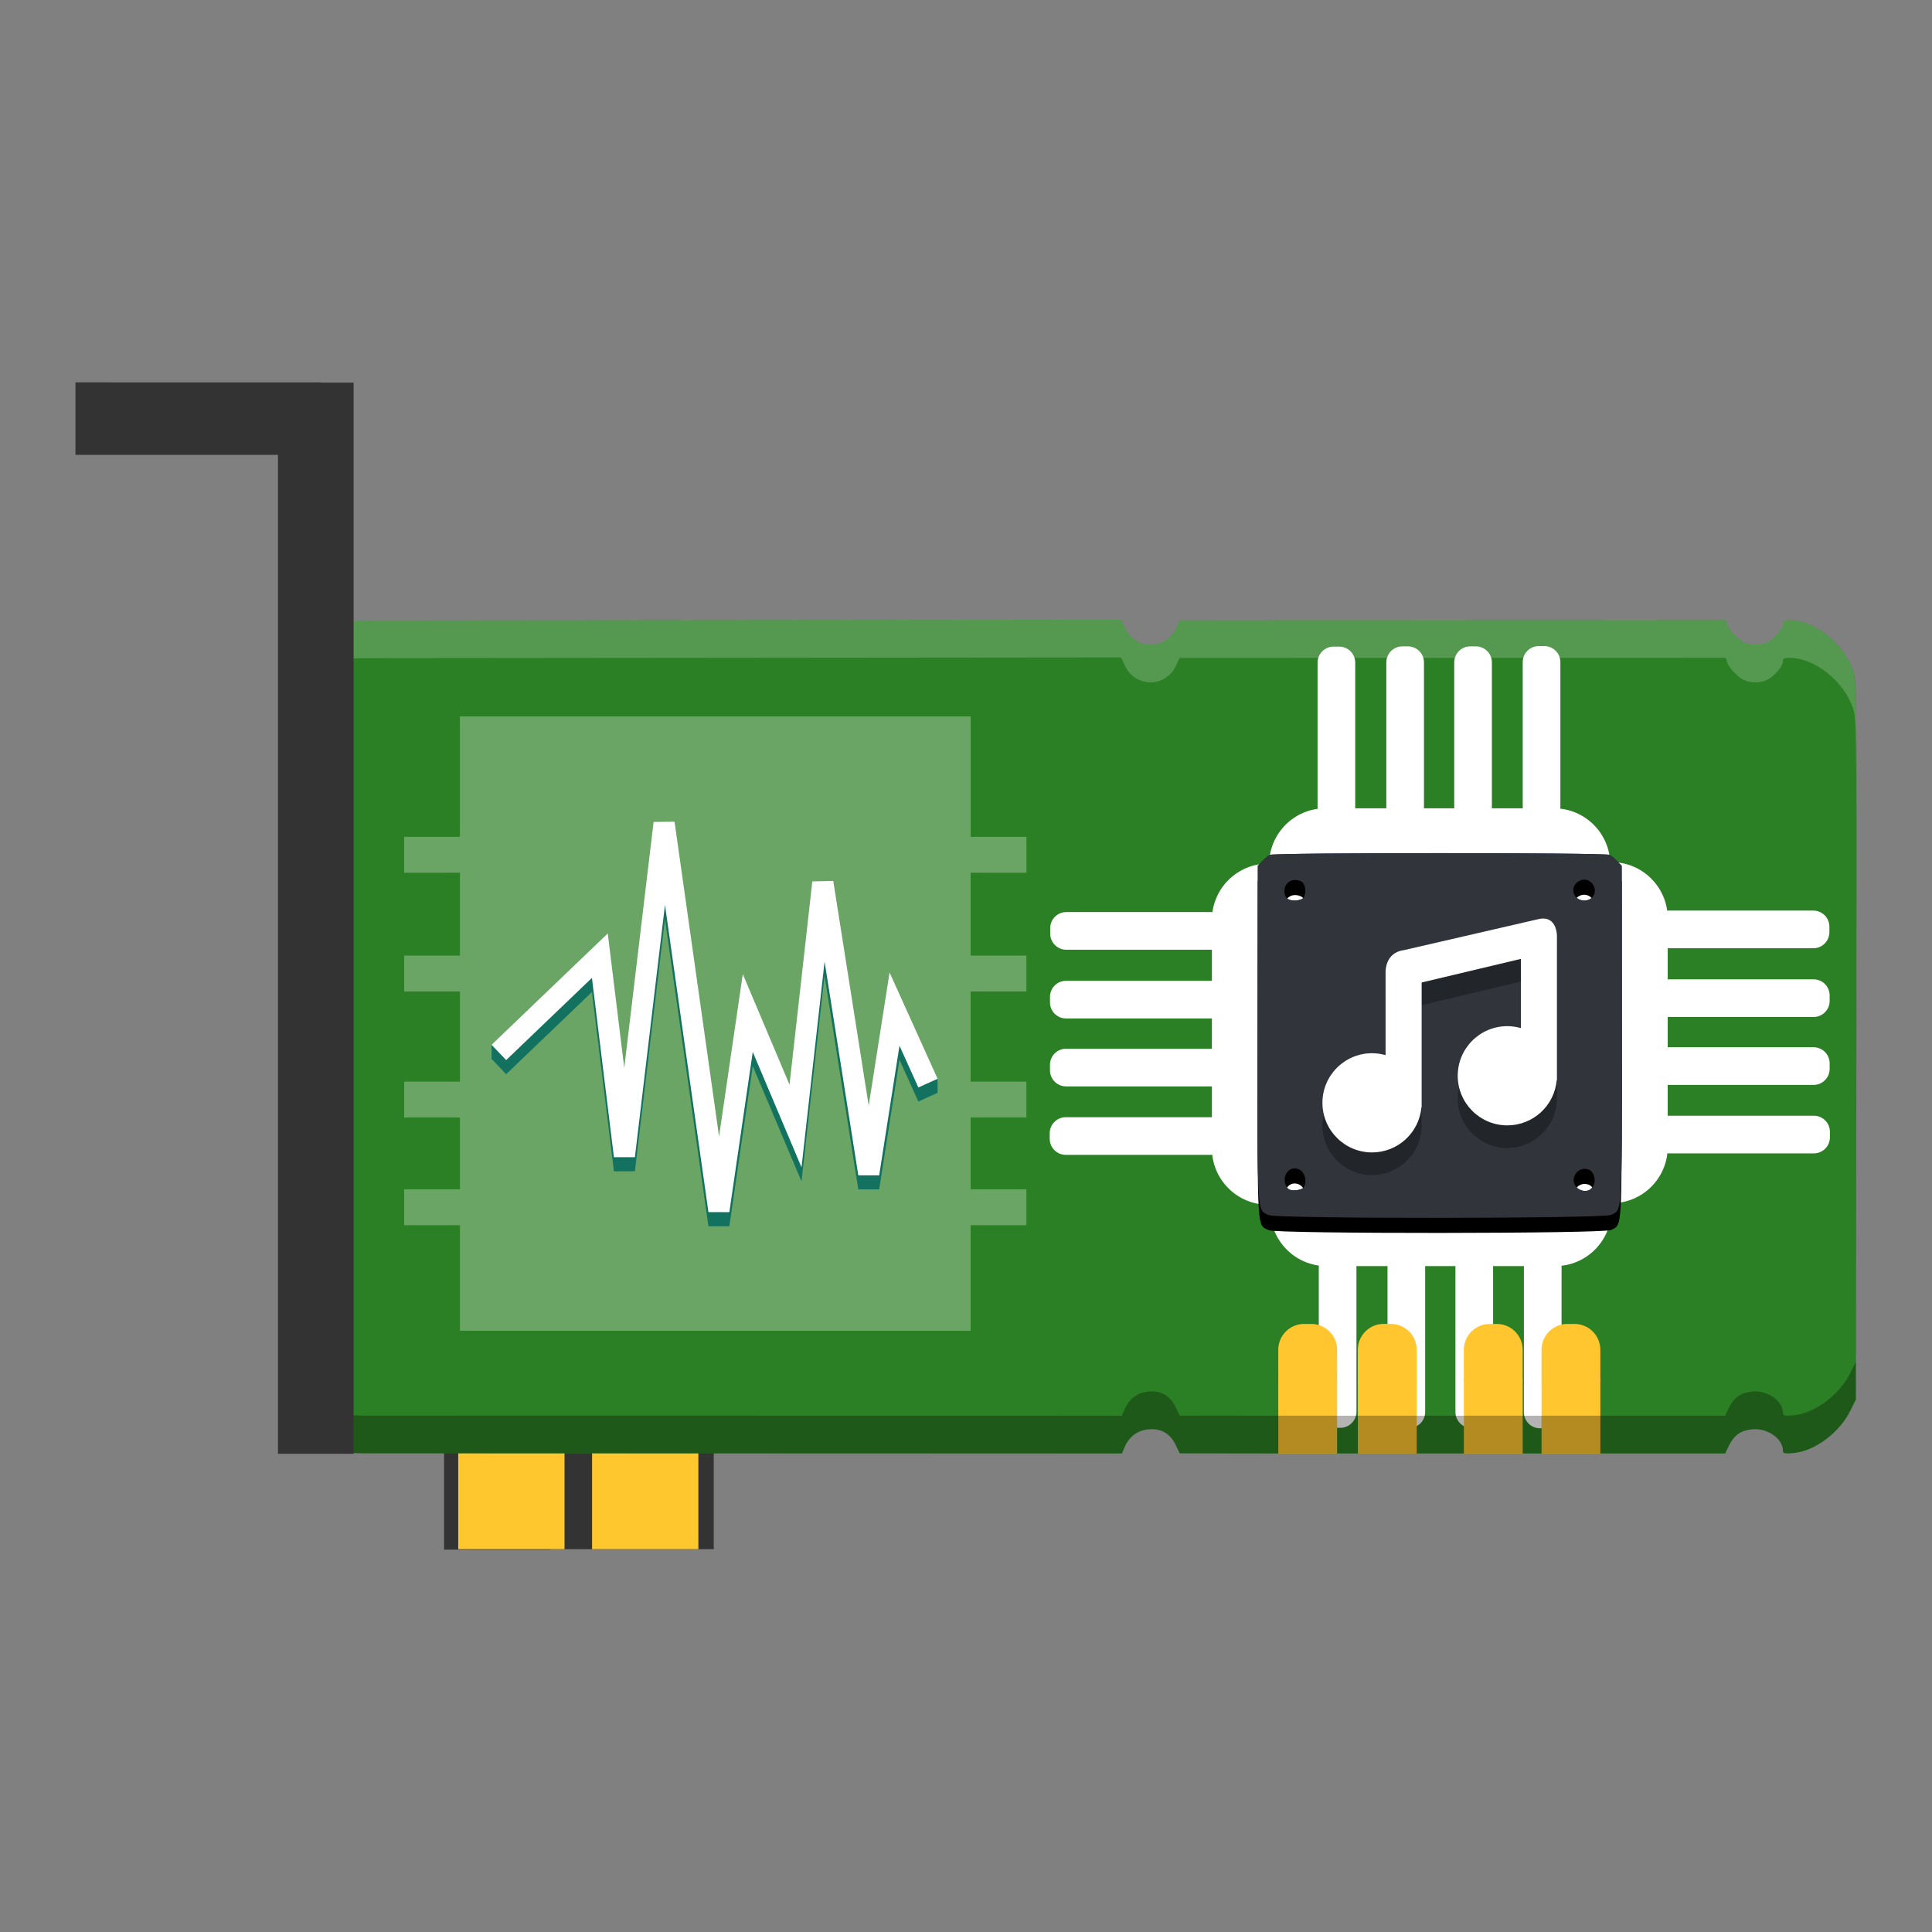 <?xml version="1.0" encoding="UTF-8" standalone="no"?>
<svg
   xmlns:dc="http://purl.org/dc/elements/1.1/"
   xmlns:cc="http://creativecommons.org/ns#"
   xmlns:rdf="http://www.w3.org/1999/02/22-rdf-syntax-ns#"
   xmlns:svg="http://www.w3.org/2000/svg"
   xmlns="http://www.w3.org/2000/svg"
   xmlns:sodipodi="http://sodipodi.sourceforge.net/DTD/sodipodi-0.dtd"
   xmlns:inkscape="http://www.inkscape.org/namespaces/inkscape"
   width="384pt"
   height="384pt"
   version="1.1"
   viewBox="0 0 384 384"
   id="svg105"
   sodipodi:docname="audio-card.svg"
   inkscape:version="0.92.4 5da689c313, 2019-01-14">
  <rect x="0" y="0" width="384" height="384" fill="#808080" stroke="none"/>
  <sodipodi:namedview
     pagecolor="#ffffff"
     bordercolor="#666666"
     borderopacity="1"
     objecttolerance="10"
     gridtolerance="10"
     guidetolerance="10"
     inkscape:pageopacity="0"
     inkscape:pageshadow="2"
     inkscape:window-width="1366"
     inkscape:window-height="690"
     id="namedview107"
     showgrid="false"
     inkscape:zoom="1.3011818"
     inkscape:cx="323.47011"
     inkscape:cy="260.9501"
     inkscape:window-x="0"
     inkscape:window-y="0"
     inkscape:window-maximized="1"
     inkscape:current-layer="g93" />
  <defs
     id="defs5">
    <clipPath
       id="d">
      <rect
         width="384"
         height="384"
         id="rect2" />
    </clipPath>
  </defs>
  <g
     transform="translate(-0 0)"
     id="g93">
    <path
       d="m106.31 270.93v0.097h-18.051v36.977h21.129v-0.098h32.473v-36.976h-21.129z"
       fill="#333"
       id="path7" />
    <path
       d="m91.074 270.93h21.129v36.977h-21.129z"
       fill="#ffc72e"
       id="path9" />
    <path
       d="m117.68 270.93h21.129v36.977h-21.129z"
       fill="#ffc72e"
       id="path11" />
    <g
       transform="matrix(.491 0 0 .491 191.73 111.38)"
       id="g77">
      <path
         d="m63.285 24.016-308.23 0.297c-7.762 0.266-9.355 0.559-13.301 2.465-5.707 2.762-11.965 9.008-14.785 14.758l-2.203 4.481-0.234 144.53c-0.168 103.99 8e-3 145.64 0.621 148.5 1.836 8.555 10.27 17.711 19.25 20.898 2.984 1.059 6.32 1.484 11.984 1.523l307.26 0.055 1.066-2.488c1.879-4.398 5.297-6.922 9.863-7.289 5.062-0.406 8.688 1.742 10.941 6.492l1.535 3.231 40.25 0.055v-0.016h23.754v0.016h8.449v-0.016h23.004v0.016h19.934v-0.016h23.004v0.016h8.449v-0.016h23.75v0.016h50.227l1.531-3.176c2.023-4.199 4.816-6.16 9.391-6.598 6.223-0.598 12.461 3.746 12.461 8.684 0 1.082 0.641 1.227 4.121 0.938 8.68-0.719 18.773-8.211 23.191-17.211l2.203-4.488 0.199-145.29c0.195-143.21 0.176-145.36-1.324-149.8-3.75-11.094-15.539-20.41-25.832-20.41-2.016 0-2.559 0.312-2.559 1.477 0 1.887-3.387 5.922-6.188 7.371-2.75 1.418-7.086 1.438-9.762 0.039-2.668-1.395-5.973-4.957-6.637-7.16l-0.52-1.727-221.1 0.059-1.535 3.227c-4.199 8.84-16.246 8.879-20.531 0.062z"
         fill="#18a086"
         id="path13"
         style="fill:#2b7f25;fill-opacity:1" />
      <g
         fill="#fff"
         id="g55">
        <path
           d="m146.02 100.36h92.535c12.578 0 22.773 10.195 22.773 22.77v7.828c0 12.574-10.195 22.77-22.773 22.77h-92.535c-12.578 0-22.773-10.195-22.773-22.77v-7.828c0-12.574 10.195-22.77 22.773-22.77z"
           id="path15" />
        <path
           d="m158.11 41.414v58.461c0 3.594-2.91 6.508-6.504 6.508h-2.234c-3.594 0-6.508-2.914-6.508-6.508v-58.461c0-3.594 2.914-6.508 6.508-6.508h2.234c3.594 0 6.504 2.914 6.504 6.508z"
           id="path17" />
        <path
           d="m185.94 41.312v58.57c0 3.594-2.91 6.508-6.504 6.508h-2.234c-3.594 0-6.508-2.914-6.508-6.508v-58.57c0-3.594 2.914-6.504 6.508-6.504h2.234c3.594 0 6.504 2.91 6.504 6.504z"
           id="path19" />
        <path
           d="m213.43 41.312v58.57c0 3.594-2.914 6.508-6.508 6.508h-2.234c-3.594 0-6.504-2.914-6.504-6.508v-58.57c0-3.594 2.91-6.504 6.504-6.504h2.234c3.594 0 6.508 2.91 6.508 6.504z"
           id="path21" />
        <path
           d="m241.16 41.207v58.566c0 3.594-2.914 6.508-6.508 6.508h-2.234c-3.594 0-6.508-2.914-6.508-6.508v-58.566c0-3.594 2.914-6.508 6.508-6.508h2.234c3.594 0 6.508 2.914 6.508 6.508z"
           id="path23" />
        <path
           d="m284.61 144.92v92.539c0 12.574-10.195 22.77-22.773 22.77h-7.824c-12.578 0-22.773-10.195-22.773-22.77v-92.539c0-12.574 10.195-22.77 22.773-22.77h7.824c12.578 0 22.773 10.195 22.773 22.77z"
           id="path25" />
        <path
           d="m343.55 157.01h-58.465c-3.594 0-6.504-2.914-6.504-6.508v-2.234c0-3.594 2.91-6.508 6.504-6.508h58.465c3.594 0 6.504 2.914 6.504 6.508v2.234c0 3.594-2.91 6.508-6.504 6.508z"
           id="path27" />
        <path
           d="m343.65 184.84h-58.566c-3.594 0-6.508-2.914-6.508-6.508v-2.234c0-3.594 2.914-6.508 6.508-6.508h58.566c3.594 0 6.508 2.914 6.508 6.508v2.234c0 3.594-2.914 6.508-6.508 6.508z"
           id="path29" />
        <path
           d="m343.65 212.33h-58.566c-3.594 0-6.508-2.91-6.508-6.504v-2.234c0-3.594 2.914-6.508 6.508-6.508h58.566c3.594 0 6.508 2.914 6.508 6.508v2.234c0 3.594-2.914 6.504-6.508 6.504z"
           id="path31" />
        <path
           d="m343.76 240.05h-58.57c-3.594 0-6.508-2.914-6.508-6.508v-2.234c0-3.594 2.914-6.504 6.508-6.504h58.57c3.594 0 6.504 2.91 6.504 6.504v2.234c0 3.594-2.91 6.508-6.504 6.508z"
           id="path33" />
        <path
           d="m100.09 145.52v92.535c0 12.578 10.195 22.773 22.77 22.773h7.828c12.574 0 22.77-10.195 22.77-22.773v-92.535c0-12.578-10.195-22.773-22.77-22.773h-7.828c-12.574 0-22.77 10.195-22.77 22.773z"
           id="path35" />
        <path
           d="m41.148 157.61h58.461c3.594 0 6.508-2.914 6.508-6.508v-2.234c0-3.594-2.914-6.504-6.508-6.504h-58.461c-3.594 0-6.508 2.91-6.508 6.504v2.234c0 3.594 2.914 6.508 6.508 6.508z"
           id="path37" />
        <path
           d="m41.047 185.43h58.57c3.594 0 6.508-2.914 6.508-6.504v-2.238c0-3.594-2.914-6.504-6.508-6.504h-58.57c-3.59 0-6.504 2.91-6.504 6.504v2.238c0 3.59 2.914 6.504 6.504 6.504z"
           id="path39" />
        <path
           d="m41.047 212.93h58.57c3.594 0 6.508-2.914 6.508-6.508v-2.234c0-3.594-2.914-6.508-6.508-6.508h-58.57c-3.59 0-6.504 2.914-6.504 6.508v2.234c0 3.594 2.914 6.508 6.504 6.508z"
           id="path41" />
        <path
           d="m40.941 240.65h58.57c3.59 0 6.504-2.91 6.504-6.504v-2.234c0-3.594-2.914-6.508-6.504-6.508h-58.57c-3.594 0-6.508 2.914-6.508 6.508v2.234c0 3.594 2.914 6.504 6.508 6.504z"
           id="path43" />
        <path
           d="m146.51 285.68h92.535c12.578 0 22.773-10.195 22.773-22.773v-7.824c0-12.574-10.195-22.77-22.773-22.77h-92.535c-12.578 0-22.773 10.195-22.773 22.77v7.824c0 12.578 10.195 22.773 22.773 22.773z"
           id="path45" />
        <path
           d="m158.6 344.62v-58.465c0-3.59-2.91-6.504-6.504-6.504h-2.234c-3.594 0-6.508 2.914-6.508 6.504v58.465c0 3.594 2.914 6.508 6.508 6.508h2.234c3.594 0 6.504-2.914 6.504-6.508z"
           id="path47" />
        <path
           d="m186.42 344.72v-58.566c0-3.594-2.91-6.508-6.504-6.508h-2.234c-3.594 0-6.508 2.914-6.508 6.508v58.566c0 3.594 2.914 6.508 6.508 6.508h2.234c3.594 0 6.504-2.914 6.504-6.508z"
           id="path49" />
        <path
           d="m213.92 344.72v-58.566c0-3.594-2.914-6.508-6.508-6.508h-2.234c-3.594 0-6.504 2.914-6.504 6.508v58.566c0 3.594 2.91 6.508 6.504 6.508h2.234c3.594 0 6.508-2.914 6.508-6.508z"
           id="path51" />
        <path
           d="m241.64 344.83v-58.57c0-3.594-2.914-6.504-6.508-6.504h-2.234c-3.594 0-6.508 2.91-6.508 6.504v58.57c0 3.594 2.914 6.508 6.508 6.508h2.234c3.594 0 6.508-2.914 6.508-6.508z"
           id="path53" />
      </g>
      <path
         d="m123.12 265.04c-4.816-2.332-4.547 2.008-4.492-73l0.055-68.398 1.738-1.859c0.953-1.023 2.328-2.18 3.051-2.57 1.758-0.945 135.93-0.945 137.68 0 0.723 0.391 2.106 1.555 3.07 2.59l1.758 1.879 0.016 68.297c0.019 74.492 0.25 70.562-4.238 72.965-2.879 1.539-135.47 1.633-138.64 0.098zm131.46-12c1.098-2.414 0.137-5.637-1.91-6.402-5.285-1.965-8.688 5.535-3.668 8.09 2.285 1.16 4.598 0.461 5.578-1.688zm-117.62 1.047c1.699-1.699 1.109-5.82-1.027-7.223-3.848-2.519-7.871 1.812-5.836 6.281 0.652 1.426 1.445 1.863 3.394 1.863 1.402 0 2.961-0.414 3.469-0.922zm0-117.31c1.496-1.5 1.137-5.812-0.562-6.723-3.359-1.797-6.953 0.152-6.953 3.773 0 2.672 1.309 3.867 4.219 3.867 1.305 0 2.789-0.414 3.297-0.918zm117.02-0.285c1.562-1.562 1.535-4.059-0.062-5.828-3.516-3.879-9.652 0.844-6.785 5.219 1.398 2.137 5 2.457 6.848 0.609z"
         fill="#102c5b"
         id="path57" />
      <g
         fill="#ffc62f"
         fill-rule="evenodd"
         id="g75">
        <path
           d="m126.96 331.33h23.809v30.211h-23.809z"
           id="path59" />
        <path
           d="m137.42 309.09h2.891c5.773 0 10.457 4.684 10.457 10.461v11.273c0 5.777-4.684 10.461-10.457 10.461h-2.891c-5.777 0-10.461-4.684-10.461-10.461v-11.273c0-5.777 4.684-10.461 10.461-10.461z"
           id="path61" />
        <path
           d="m159.18 331.32h23.809v30.211h-23.809z"
           id="path63" />
        <path
           d="m169.63 309.07h2.887c5.777 0 10.461 4.684 10.461 10.461v11.273c0 5.777-4.684 10.461-10.461 10.461h-2.887c-5.777 0-10.461-4.684-10.461-10.461v-11.273c0-5.777 4.684-10.461 10.461-10.461z"
           id="path65" />
        <path
           d="m202.09 331.34h23.809v30.207h-23.809z"
           id="path67" />
        <path
           d="m212.54 309.1h2.887c5.777 0 10.461 4.684 10.461 10.461v11.273c0 5.777-4.684 10.461-10.461 10.461h-2.887c-5.777 0-10.461-4.684-10.461-10.461v-11.273c0-5.777 4.684-10.461 10.461-10.461z"
           id="path69" />
        <path
           d="m233.53 331.33h23.805v30.211h-23.805z"
           id="path71" />
        <path
           d="m243.98 309.09h2.891c5.777 0 10.457 4.684 10.457 10.461v11.273c0 5.777-4.68 10.461-10.457 10.461h-2.891c-5.777 0-10.457-4.684-10.457-10.461v-11.273c0-5.777 4.68-10.461 10.457-10.461z"
           id="path73" />
      </g>
    </g>
    <path
       d="m91.408 142.4v23.933h-11.084v7.135l11.095-0.01v16.477h-11.084v7.135h11.084v17.906h-11.084v7.135h11.084v14.273h-11.084v7.135h11.084v20.978h101.5v-20.978h11.084v-7.135h-11.084v-14.273h11.084v-7.135h-11.084v-17.906h11.084v-7.135h-11.084v-16.477l11.095 0.01v-7.135h-11.084v-23.933h-101.51z"
       fill="#fff"
       opacity=".3"
       id="path79" />
    <g
       stroke-width=".491"
       id="g87">
      <path
         d="m369 161.99c-3e-3 9.673-0.018 21.265-0.04 37.329l-0.098 71.333-1.081 2.203c-2.169 4.419-7.125 8.098-11.386 8.451-1.709 0.142-2.023 0.071-2.023-0.46 0-2.424-3.063-4.558-6.119-4.264-2.246 0.215-3.616 1.179-4.61 3.24l-0.753 1.559h-24.659v-9e-3h-11.66v9e-3h-4.148v-9e-3h-11.294v9e-3h-9.788v-9e-3h-11.294v9e-3h-4.148v-9e-3h-11.662v9e-3l-19.762-0.026-0.754-1.586c-1.106-2.332-2.886-3.387-5.372-3.188-2.242 0.18-3.919 1.419-4.841 3.579l-0.524 1.222-150.85-0.026c-2.781-0.019-4.419-0.229-5.884-0.749-4.409-1.565-8.55-6.06-9.451-10.26-0.217-1.012-0.319-12.44-0.33-37.594-0.007 30.379 0.093 43.988 0.33 45.094 0.901 4.2 5.042 8.695 9.451 10.26 1.465 0.52 3.104 0.729 5.884 0.749l150.85 0.026 0.524-1.222c0.922-2.159 2.599-3.398 4.841-3.579 2.486-0.199 4.265 0.855 5.372 3.188l0.754 1.586 19.762 0.026v-9e-3h11.662v9e-3h4.148v-9e-3h11.294v9e-3h9.788v-9e-3h11.294v9e-3h4.148v-9e-3h11.66v9e-3h24.659l0.753-1.559c0.993-2.062 2.364-3.025 4.61-3.24 3.055-0.293 6.119 1.84 6.119 4.264 0 0.531 0.314 0.602 2.023 0.46 4.261-0.353 9.217-4.032 11.386-8.451l1.081-2.203 0.098-71.333c0.028-20.323 0.044-34.378 0.04-44.829z"
         opacity=".3"
         id="path81" />
      <path
         d="m222.8 123.17-151.33 0.146c-3.811 0.13-4.593 0.274-6.53 1.21-2.802 1.356-5.874 4.422-7.258 7.245l-1.081 2.2-0.116 70.96c-0.023 14.24-0.029 25.587-0.025 35.316 0.002-8.195 0.007-16.969 0.025-27.816l0.116-70.96 1.081-2.2c1.385-2.823 4.456-5.889 7.258-7.245 1.937-0.936 2.72-1.08 6.53-1.21l151.33-0.146 0.833 1.72c2.104 4.329 8.018 4.309 10.08-0.031l0.753-1.583 108.55-0.029 0.255 0.848c0.326 1.082 1.949 2.831 3.259 3.516 1.314 0.687 3.443 0.677 4.793-0.019 1.375-0.712 3.038-2.693 3.038-3.62 0-0.572 0.266-0.725 1.255-0.725 5.054 0 10.841 4.574 12.683 10.021 0.524 1.55 0.678 3.013 0.69 28.718 0.012-32.667-0.122-34.536-0.69-36.218-1.841-5.447-7.629-10.021-12.683-10.021-0.99 0-1.255 0.154-1.255 0.725 0 0.926-1.663 2.908-3.038 3.62-1.35 0.696-3.479 0.706-4.793 0.019-1.31-0.685-2.933-2.434-3.259-3.516l-0.255-0.848-108.55 0.029-0.753 1.583c-2.062 4.34-7.976 4.359-10.08 0.031z"
         fill="#fff"
         opacity=".2"
         id="path83" />
      <path
         d="m252.18 244.51c-2.365-1.145-2.232 0.986-2.205-35.841l0.027-33.581 0.853-0.913c0.468-0.502 1.143-1.07 1.498-1.262 0.863-0.464 66.738-0.464 67.597 0 0.355 0.192 1.034 0.763 1.507 1.272l0.863 0.922 8e-3 33.532c0.01 36.573 0.123 34.644-2.081 35.824-1.413 0.756-66.512 0.802-68.068 0.048zm64.543-5.892c0.539-1.185 0.067-2.767-0.938-3.143-2.595-0.965-4.265 2.718-1.801 3.972 1.122 0.57 2.257 0.226 2.739-0.829zm-57.748 0.514c0.834-0.834 0.545-2.858-0.504-3.546-1.889-1.237-3.865 0.89-2.865 3.084 0.32 0.7 0.71 0.915 1.667 0.915 0.688 0 1.454-0.203 1.703-0.453zm0-57.596c0.735-0.736 0.558-2.854-0.276-3.301-1.649-0.882-3.414 0.075-3.414 1.853 0 1.312 0.642 1.899 2.071 1.899 0.641 0 1.369-0.203 1.619-0.451zm57.453-0.14c0.767-0.767 0.754-1.993-0.031-2.861-1.726-1.904-4.739 0.414-3.331 2.562 0.687 1.049 2.455 1.206 3.362 0.299z"
         id="path85" />
    </g>
    <path
       d="m252.18 241.51c-2.365-1.145-2.232 0.986-2.205-35.841l0.027-33.581 0.853-0.913c0.468-0.502 1.143-1.07 1.498-1.262 0.863-0.464 66.738-0.464 67.597 0 0.355 0.192 1.034 0.763 1.507 1.272l0.863 0.922 8e-3 33.532c0.01 36.573 0.123 34.644-2.081 35.824-1.413 0.756-66.512 0.802-68.068 0.048zm64.543-5.892c0.539-1.185 0.067-2.767-0.938-3.143-2.595-0.965-4.265 2.718-1.801 3.972 1.122 0.57 2.257 0.226 2.739-0.829zm-57.748 0.514c0.834-0.834 0.545-2.858-0.504-3.546-1.889-1.237-3.865 0.89-2.865 3.084 0.32 0.7 0.71 0.915 1.667 0.915 0.688 0 1.454-0.203 1.703-0.453zm0-57.596c0.735-0.736 0.558-2.854-0.276-3.301-1.649-0.882-3.414 0.075-3.414 1.853 0 1.312 0.642 1.899 2.071 1.899 0.641 0 1.369-0.203 1.619-0.451zm57.453-0.14c0.767-0.767 0.754-1.993-0.031-2.861-1.726-1.904-4.739 0.414-3.331 2.562 0.687 1.049 2.455 1.206 3.362 0.299z"
       fill="#102c5b"
       stroke-width=".491"
       id="path89"
       style="fill:#31343a;fill-opacity:1" />
    <path
       d="m15 75.996v14.418h40.25v198.54h15.031v-212.91h-6.523v-0.047z"
       fill="#333"
       id="path91" />
  </g>
  <g
     transform="matrix(.892 0 0 .892 552.81 -14.069)"
     shape-rendering="auto"
     stroke-width=".418"
     id="g99">
    <path
       d="m-469.44 202.01-4.667 0.051-6.537 54.815-3.675-29.968-25.891 21.678-8.3e-4 3.137 3.257 3.398 19.107-18.312 4.899 39.956 4.673-7e-3 6.703-56.212 9.682 68.45 4.659 0.011 5.217-35.7 10.864 25.706 5.142-45.844 7.513 47.631 4.651-2e-3 4.525-28.883 4.204 9.302 4.289-1.938 8.4e-4 -3.129-10.703-20.551-4.65 29.679-7.899-50.078-4.663 0.105-5.081 45.296-10.414-24.642-5.286 36.174z"
       color="#000000"
       color-rendering="auto"
       dominant-baseline="auto"
       fill="#12715f"
       image-rendering="auto"
       solid-color="#000000"
       style="font-feature-settings:normal;font-variant-alternates:normal;font-variant-caps:normal;font-variant-ligatures:normal;font-variant-numeric:normal;font-variant-position:normal;isolation:auto;mix-blend-mode:normal;paint-order:normal;shape-padding:0;text-decoration-color:#000000;text-decoration-line:none;text-decoration-style:solid;text-indent:0;text-orientation:mixed;text-transform:none;white-space:normal"
       id="path95" />
    <path
       d="m-469.44 198.87-4.667 0.051-6.537 54.815-3.675-29.97-25.891 24.815 3.256 3.399 19.107-18.313 4.9 39.959 4.673-8e-3 6.703-56.208 9.682 68.446 4.66 0.011 5.217-35.697 10.863 25.705 5.143-45.844 7.513 47.635 4.65-2e-3 4.525-28.883 4.205 9.303 4.289-1.938-10.702-23.68-4.65 29.679-7.899-50.078-4.663 0.104-5.081 45.296-10.414-24.642-5.287 36.17z"
       color="#000000"
       color-rendering="auto"
       dominant-baseline="auto"
       fill="#fff"
       image-rendering="auto"
       solid-color="#000000"
       style="font-feature-settings:normal;font-variant-alternates:normal;font-variant-caps:normal;font-variant-ligatures:normal;font-variant-numeric:normal;font-variant-position:normal;isolation:auto;mix-blend-mode:normal;paint-order:normal;shape-padding:0;text-decoration-color:#000000;text-decoration-line:none;text-decoration-style:solid;text-indent:0;text-orientation:mixed;text-transform:none;white-space:normal"
       id="path97" />
  </g>
  <path
     d="m305.88 187.16-26.846 6.189c-3.784 0.477-3.64 4.352-3.64 4.352v16.52c-0.874-0.252-1.779-0.382-2.689-0.385-5.445 0-9.86 4.415-9.86 9.86 0 5.445 4.415 9.86 9.86 9.86 5.096-3e-3 9.351-3.888 9.814-8.963h0.045v-24.814l19.719-4.69v13.755c-0.874-0.252-1.779-0.382-2.689-0.385-5.445 0-9.86 4.415-9.86 9.86s4.415 9.86 9.86 9.86c5.096-3e-3 9.351-3.888 9.814-8.963h0.045v-28.682s0.047-4.133-3.575-3.37z"
     opacity=".3"
     stroke-width=".149"
     id="path101" />
  <path
     d="m305.88 182.66-26.846 6.189c-3.784 0.477-3.64 4.352-3.64 4.352v16.52c-0.874-0.252-1.779-0.382-2.689-0.385-5.445 0-9.86 4.415-9.86 9.86 0 5.445 4.415 9.86 9.86 9.86 5.096-3e-3 9.351-3.888 9.814-8.963h0.045v-24.814l19.719-4.69v13.755c-0.874-0.252-1.779-0.382-2.689-0.385-5.445 0-9.86 4.415-9.86 9.86s4.415 9.86 9.86 9.86c5.096-3e-3 9.351-3.888 9.814-8.963h0.045v-28.682s0.047-4.133-3.575-3.37z"
     fill="#fff"
     stroke-width=".149"
     id="path103" />
</svg>

